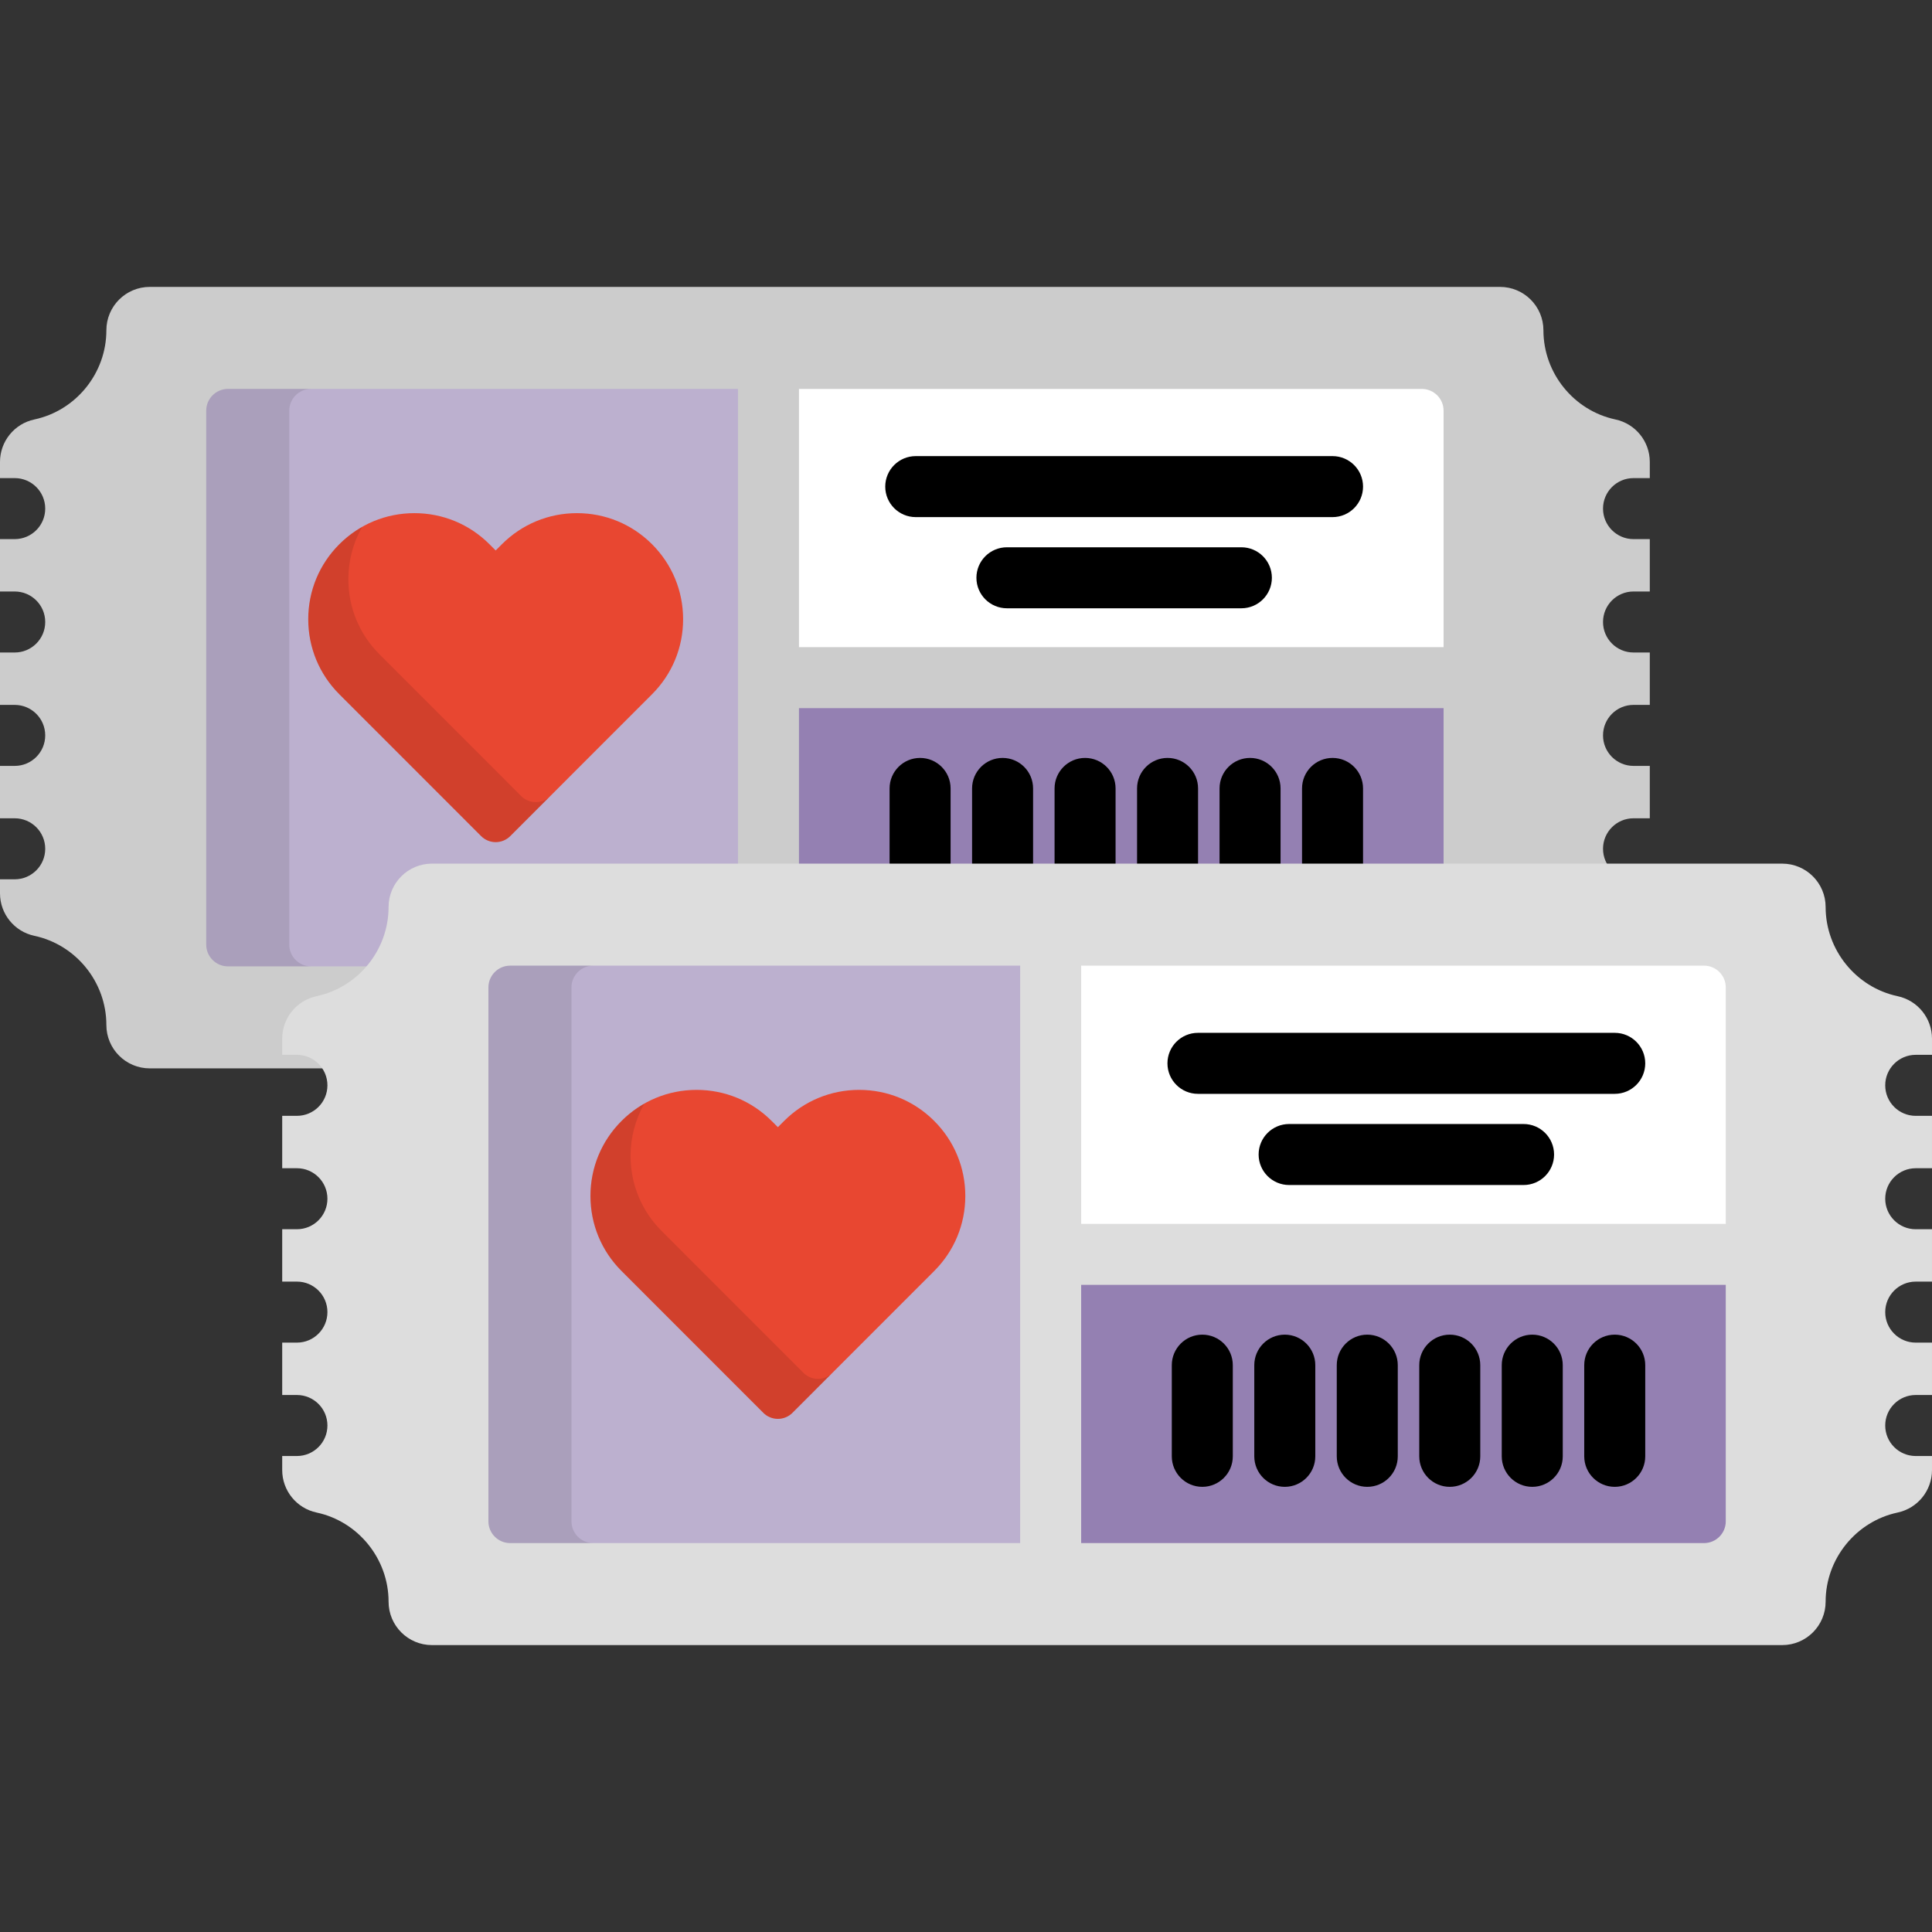 <!DOCTYPE svg PUBLIC "-//W3C//DTD SVG 1.1//EN" "http://www.w3.org/Graphics/SVG/1.1/DTD/svg11.dtd">

<!-- Uploaded to: SVG Repo, www.svgrepo.com, Transformed by: SVG Repo Mixer Tools -->
<svg height="800px" width="800px" version="1.1" id="Layer_1" xmlns="http://www.w3.org/2000/svg" xmlns:xlink="http://www.w3.org/1999/xlink" viewBox="0 0 512.001 512.001" xml:space="preserve" fill="#000000">

<rect x="0" y="0" width="512.001" height="512.001" fill="#333333" stroke="none"/>

<g id="SVGRepo_bgCarrier" stroke-width="0"/>

<g id="SVGRepo_tracerCarrier" stroke-linecap="round" stroke-linejoin="round"/>

<g id="SVGRepo_iconCarrier"> <path style="fill:#cccccc;" d="M432.902,126.702h4.312v-4.287c0-5.43-3.798-10.121-9.108-11.253 c-11.057-2.357-19.081-12.293-19.081-23.625c0-6.354-5.153-11.506-11.507-11.506H39.695c-6.355,0-11.506,5.151-11.506,11.506 c0,11.333-8.025,21.268-19.082,23.625C3.796,112.294,0,116.984,0,122.415v4.287h3.9c4.465,0,8.084,3.62,8.084,8.084 c0,4.465-3.618,8.084-8.084,8.084H0v13.883h3.9c4.465,0,8.084,3.62,8.084,8.084s-3.618,8.084-8.084,8.084H0v13.883h3.9 c4.465,0,8.084,3.62,8.084,8.084s-3.618,8.084-8.084,8.084H0v13.883h3.9c4.465,0,8.084,3.62,8.084,8.084s-3.618,8.084-8.084,8.084H0 v3.726c0,5.429,3.796,10.121,9.107,11.253c11.057,2.357,19.082,12.293,19.082,23.625c0,6.355,5.151,11.505,11.506,11.505h357.823 c6.354,0,11.507-5.15,11.507-11.505c0-11.333,8.024-21.269,19.081-23.625c5.31-1.132,9.108-5.823,9.108-11.253v-3.726h-4.312 c-4.465,0-8.083-3.62-8.083-8.084s3.618-8.084,8.083-8.084h4.312v-13.883h-4.312c-4.465,0-8.083-3.62-8.083-8.084 s3.618-8.084,8.083-8.084h4.312v-13.884h-4.312c-4.465,0-8.083-3.62-8.083-8.084s3.618-8.084,8.083-8.084h4.312V142.87h-4.312 c-4.465,0-8.083-3.62-8.083-8.084C424.819,130.322,428.436,126.702,432.902,126.702z"/> <path style="fill:#bcb0cf;" d="M195.565,103.07H60.405c-3.164,0-5.753,2.589-5.753,5.752v141.519c0,3.164,2.589,5.753,5.753,5.753 h135.161L195.565,103.07L195.565,103.07z"/> <path style="fill:#FFFFFF;" d="M211.734,171.497h170.828v-62.675c0-3.164-2.588-5.752-5.753-5.752H211.734V171.497z"/> <path style="fill:#9480b2;" d="M211.734,187.666v68.428H376.81c3.164,0,5.753-2.589,5.753-5.753v-62.675H211.734z"/> <path style="opacity:0.1;enable-background:new ;" d="M76.658,250.341V108.822c0-3.164,2.589-5.752,5.753-5.752H60.405 c-3.164,0-5.753,2.589-5.753,5.752v141.519c0,3.164,2.589,5.753,5.753,5.753h22.007C79.247,256.094,76.658,253.505,76.658,250.341z"/> <g> <path style="fill:#000000;" d="M353.138,137.04H242.684c-4.465,0-8.084-3.62-8.084-8.083c0-4.465,3.618-8.084,8.084-8.084h110.454 c4.465,0,8.084,3.62,8.084,8.084C361.222,133.422,357.603,137.04,353.138,137.04z"/> <path style="fill:#000000;" d="M328.977,161.202h-62.131c-4.466,0-8.083-3.62-8.083-8.084s3.618-8.084,8.083-8.084h62.131 c4.465,0,8.084,3.62,8.084,8.084C337.061,157.583,333.442,161.202,328.977,161.202z"/> <path style="fill:#000000;" d="M243.834,241.188c-4.465,0-8.084-3.62-8.084-8.084v-24.162c0-4.464,3.618-8.083,8.084-8.083 c4.465,0,8.084,3.62,8.084,8.083v24.162C251.919,237.568,248.3,241.188,243.834,241.188z"/> <path style="fill:#000000;" d="M265.696,241.188c-4.465,0-8.084-3.62-8.084-8.084v-24.162c0-4.464,3.62-8.083,8.084-8.083 s8.083,3.62,8.083,8.083v24.162C273.78,237.568,270.161,241.188,265.696,241.188z"/> <path style="fill:#000000;" d="M287.556,241.188c-4.465,0-8.084-3.62-8.084-8.084v-24.162c0-4.464,3.62-8.083,8.084-8.083 c4.465,0,8.083,3.62,8.083,8.083v24.162C295.639,237.568,292.022,241.188,287.556,241.188z"/> <path style="fill:#000000;" d="M309.417,241.188c-4.465,0-8.084-3.62-8.084-8.084v-24.162c0-4.464,3.62-8.083,8.084-8.083 c4.464,0,8.083,3.62,8.083,8.083v24.162C317.501,237.568,313.882,241.188,309.417,241.188z"/> <path style="fill:#000000;" d="M331.278,241.188c-4.465,0-8.083-3.62-8.083-8.084v-24.162c0-4.464,3.618-8.083,8.083-8.083 c4.465,0,8.084,3.62,8.084,8.083v24.162C339.362,237.568,335.742,241.188,331.278,241.188z"/> <path style="fill:#000000;" d="M353.138,241.188c-4.465,0-8.084-3.62-8.084-8.084v-24.162c0-4.464,3.62-8.083,8.084-8.083 c4.465,0,8.084,3.62,8.084,8.083v24.162C361.222,237.568,357.603,241.188,353.138,241.188z"/> </g> <path style="fill:#dddddd;" d="M507.689,279.542H512v-4.287c0-5.43-3.797-10.121-9.107-11.253 c-11.057-2.356-19.082-12.293-19.082-23.625c0-6.355-5.152-11.506-11.506-11.506H114.481c-6.355,0-11.505,5.151-11.505,11.506 c0,11.333-8.026,21.269-19.082,23.625c-5.311,1.132-9.107,5.822-9.107,11.253v4.287h3.9c4.465,0,8.084,3.62,8.084,8.084 c0,4.464-3.618,8.083-8.084,8.083h-3.9v13.883h3.9c4.465,0,8.084,3.62,8.084,8.083c0,4.465-3.618,8.084-8.084,8.084h-3.9v13.881h3.9 c4.465,0,8.084,3.62,8.084,8.084c0,4.464-3.618,8.084-8.084,8.084h-3.9v13.883h3.9c4.465,0,8.084,3.62,8.084,8.084 c0,4.465-3.618,8.084-8.084,8.084h-3.9v3.726c0,5.429,3.796,10.121,9.107,11.253c11.056,2.357,19.082,12.293,19.082,23.625 c0,6.355,5.151,11.505,11.505,11.505h357.824c6.354,0,11.506-5.15,11.506-11.505c0-11.333,8.025-21.268,19.082-23.625 c5.31-1.132,9.107-5.823,9.107-11.253v-3.726h-4.311c-4.465,0-8.084-3.62-8.084-8.084c0-4.465,3.62-8.084,8.084-8.084H512V355.81 h-4.311c-4.465,0-8.084-3.62-8.084-8.084c0-4.465,3.62-8.084,8.084-8.084H512v-13.881h-4.311c-4.465,0-8.084-3.62-8.084-8.084 c0-4.464,3.62-8.083,8.084-8.083H512v-13.883h-4.311c-4.465,0-8.084-3.62-8.084-8.083 C499.604,283.162,503.224,279.542,507.689,279.542z"/> <path style="fill:#bcb0cf;" d="M270.352,255.909H135.191c-3.164,0-5.753,2.589-5.753,5.753v141.519c0,3.164,2.589,5.752,5.753,5.752 h135.162V255.909H270.352z"/> <path style="fill:#FFFFFF;" d="M286.52,324.336h170.828v-62.674c0-3.164-2.589-5.753-5.753-5.753H286.52V324.336z"/> <path style="fill:#9480b2;" d="M286.52,340.505v68.428h165.075c3.164,0,5.753-2.588,5.753-5.752v-62.676H286.52z"/> <path style="opacity:0.1;enable-background:new ;" d="M151.444,403.181V261.662c0-3.164,2.589-5.753,5.753-5.753h-22.007 c-3.164,0-5.753,2.589-5.753,5.753v141.519c0,3.164,2.589,5.752,5.753,5.752h22.007 C154.034,408.933,151.444,406.345,151.444,403.181z"/> <path style="fill:#E84731;" d="M206.148,376.015c-1.444,0-2.831-0.573-3.853-1.593l-37.581-37.596 c-5.313-5.309-8.238-12.371-8.238-19.88s2.925-14.571,8.238-19.881c5.313-5.311,12.376-8.235,19.891-8.235 c7.514,0,14.577,2.924,19.89,8.235l1.652,1.65l1.65-1.65c5.313-5.311,12.376-8.235,19.891-8.235c7.514,0,14.578,2.924,19.892,8.235 c5.31,5.31,8.238,12.372,8.238,19.881c0,7.509-2.927,14.571-8.238,19.881l-37.581,37.595 C208.977,375.442,207.592,376.015,206.148,376.015z"/> <path style="opacity:0.1;enable-background:new ;" d="M216.779,365.415c-1.444,0-2.831-0.573-3.853-1.593l-37.581-37.596 c-5.313-5.309-8.238-12.371-8.238-19.88c0-4.95,1.278-9.701,3.665-13.888c-2.19,1.241-4.23,2.778-6.058,4.606 c-5.313,5.31-8.238,12.372-8.238,19.881c0,7.509,2.925,14.571,8.238,19.88l37.581,37.596c1.022,1.021,2.407,1.593,3.853,1.593 c1.444,0,2.831-0.573,3.852-1.593l10.433-10.438C219.433,364.893,218.137,365.415,216.779,365.415z"/> <path style="fill:#E84731;" d="M131.361,223.175c-1.444,0-2.831-0.573-3.853-1.593l-37.581-37.596 c-5.313-5.309-8.239-12.371-8.239-19.88s2.926-14.57,8.239-19.88c5.312-5.311,12.376-8.235,19.891-8.235 c7.513,0,14.577,2.925,19.89,8.235l1.652,1.65l1.651-1.65c5.313-5.311,12.376-8.235,19.891-8.235c7.514,0,14.578,2.925,19.892,8.235 c5.31,5.31,8.238,12.372,8.238,19.88c0,7.51-2.928,14.571-8.238,19.881l-37.581,37.595 C134.192,222.602,132.805,223.175,131.361,223.175z"/> <path style="opacity:0.1;enable-background:new ;" d="M141.992,212.575c-1.444,0-2.831-0.573-3.853-1.593l-37.581-37.596 c-5.313-5.309-8.239-12.371-8.239-19.88c0-4.95,1.278-9.701,3.667-13.887c-2.19,1.241-4.23,2.778-6.058,4.606 c-5.313,5.31-8.239,12.372-8.239,19.88c0,7.51,2.926,14.571,8.239,19.88l37.581,37.596c1.022,1.021,2.407,1.593,3.853,1.593 c1.444,0,2.831-0.573,3.852-1.593l10.432-10.437C144.645,212.053,143.351,212.575,141.992,212.575z"/> <g> <path style="fill:#000000;" d="M427.924,289.881H317.47c-4.465,0-8.083-3.62-8.083-8.084c0-4.465,3.618-8.084,8.083-8.084h110.454 c4.465,0,8.083,3.62,8.083,8.084C436.008,286.261,432.389,289.881,427.924,289.881z"/> <path style="fill:#000000;" d="M403.763,314.042h-62.131c-4.465,0-8.083-3.62-8.083-8.083c0-4.465,3.618-8.084,8.083-8.084h62.131 c4.465,0,8.083,3.62,8.083,8.084C411.846,310.422,408.229,314.042,403.763,314.042z"/> <path style="fill:#000000;" d="M318.622,394.028c-4.465,0-8.084-3.62-8.084-8.084v-24.162c0-4.465,3.62-8.084,8.084-8.084 c4.464,0,8.083,3.62,8.083,8.084v24.162C326.705,390.408,323.086,394.028,318.622,394.028z"/> <path style="fill:#000000;" d="M340.482,394.028c-4.465,0-8.083-3.62-8.083-8.084v-24.162c0-4.465,3.618-8.084,8.083-8.084 c4.465,0,8.084,3.62,8.084,8.084v24.162C348.566,390.408,344.947,394.028,340.482,394.028z"/> <path style="fill:#000000;" d="M362.341,394.028c-4.465,0-8.083-3.62-8.083-8.084v-24.162c0-4.465,3.618-8.084,8.083-8.084 c4.465,0,8.084,3.62,8.084,8.084v24.162C370.427,390.408,366.807,394.028,362.341,394.028z"/> <path style="fill:#000000;" d="M384.203,394.028c-4.465,0-8.084-3.62-8.084-8.084v-24.162c0-4.465,3.62-8.084,8.084-8.084 c4.465,0,8.084,3.62,8.084,8.084v24.162C392.288,390.408,388.669,394.028,384.203,394.028z"/> <path style="fill:#000000;" d="M406.064,394.028c-4.465,0-8.084-3.62-8.084-8.084v-24.162c0-4.465,3.62-8.084,8.084-8.084 c4.465,0,8.084,3.62,8.084,8.084v24.162C414.148,390.408,410.53,394.028,406.064,394.028z"/> <path style="fill:#000000;" d="M427.924,394.028c-4.465,0-8.084-3.62-8.084-8.084v-24.162c0-4.465,3.62-8.084,8.084-8.084 c4.465,0,8.083,3.62,8.083,8.084v24.162C436.008,390.408,432.389,394.028,427.924,394.028z"/> </g> </g>

</svg>